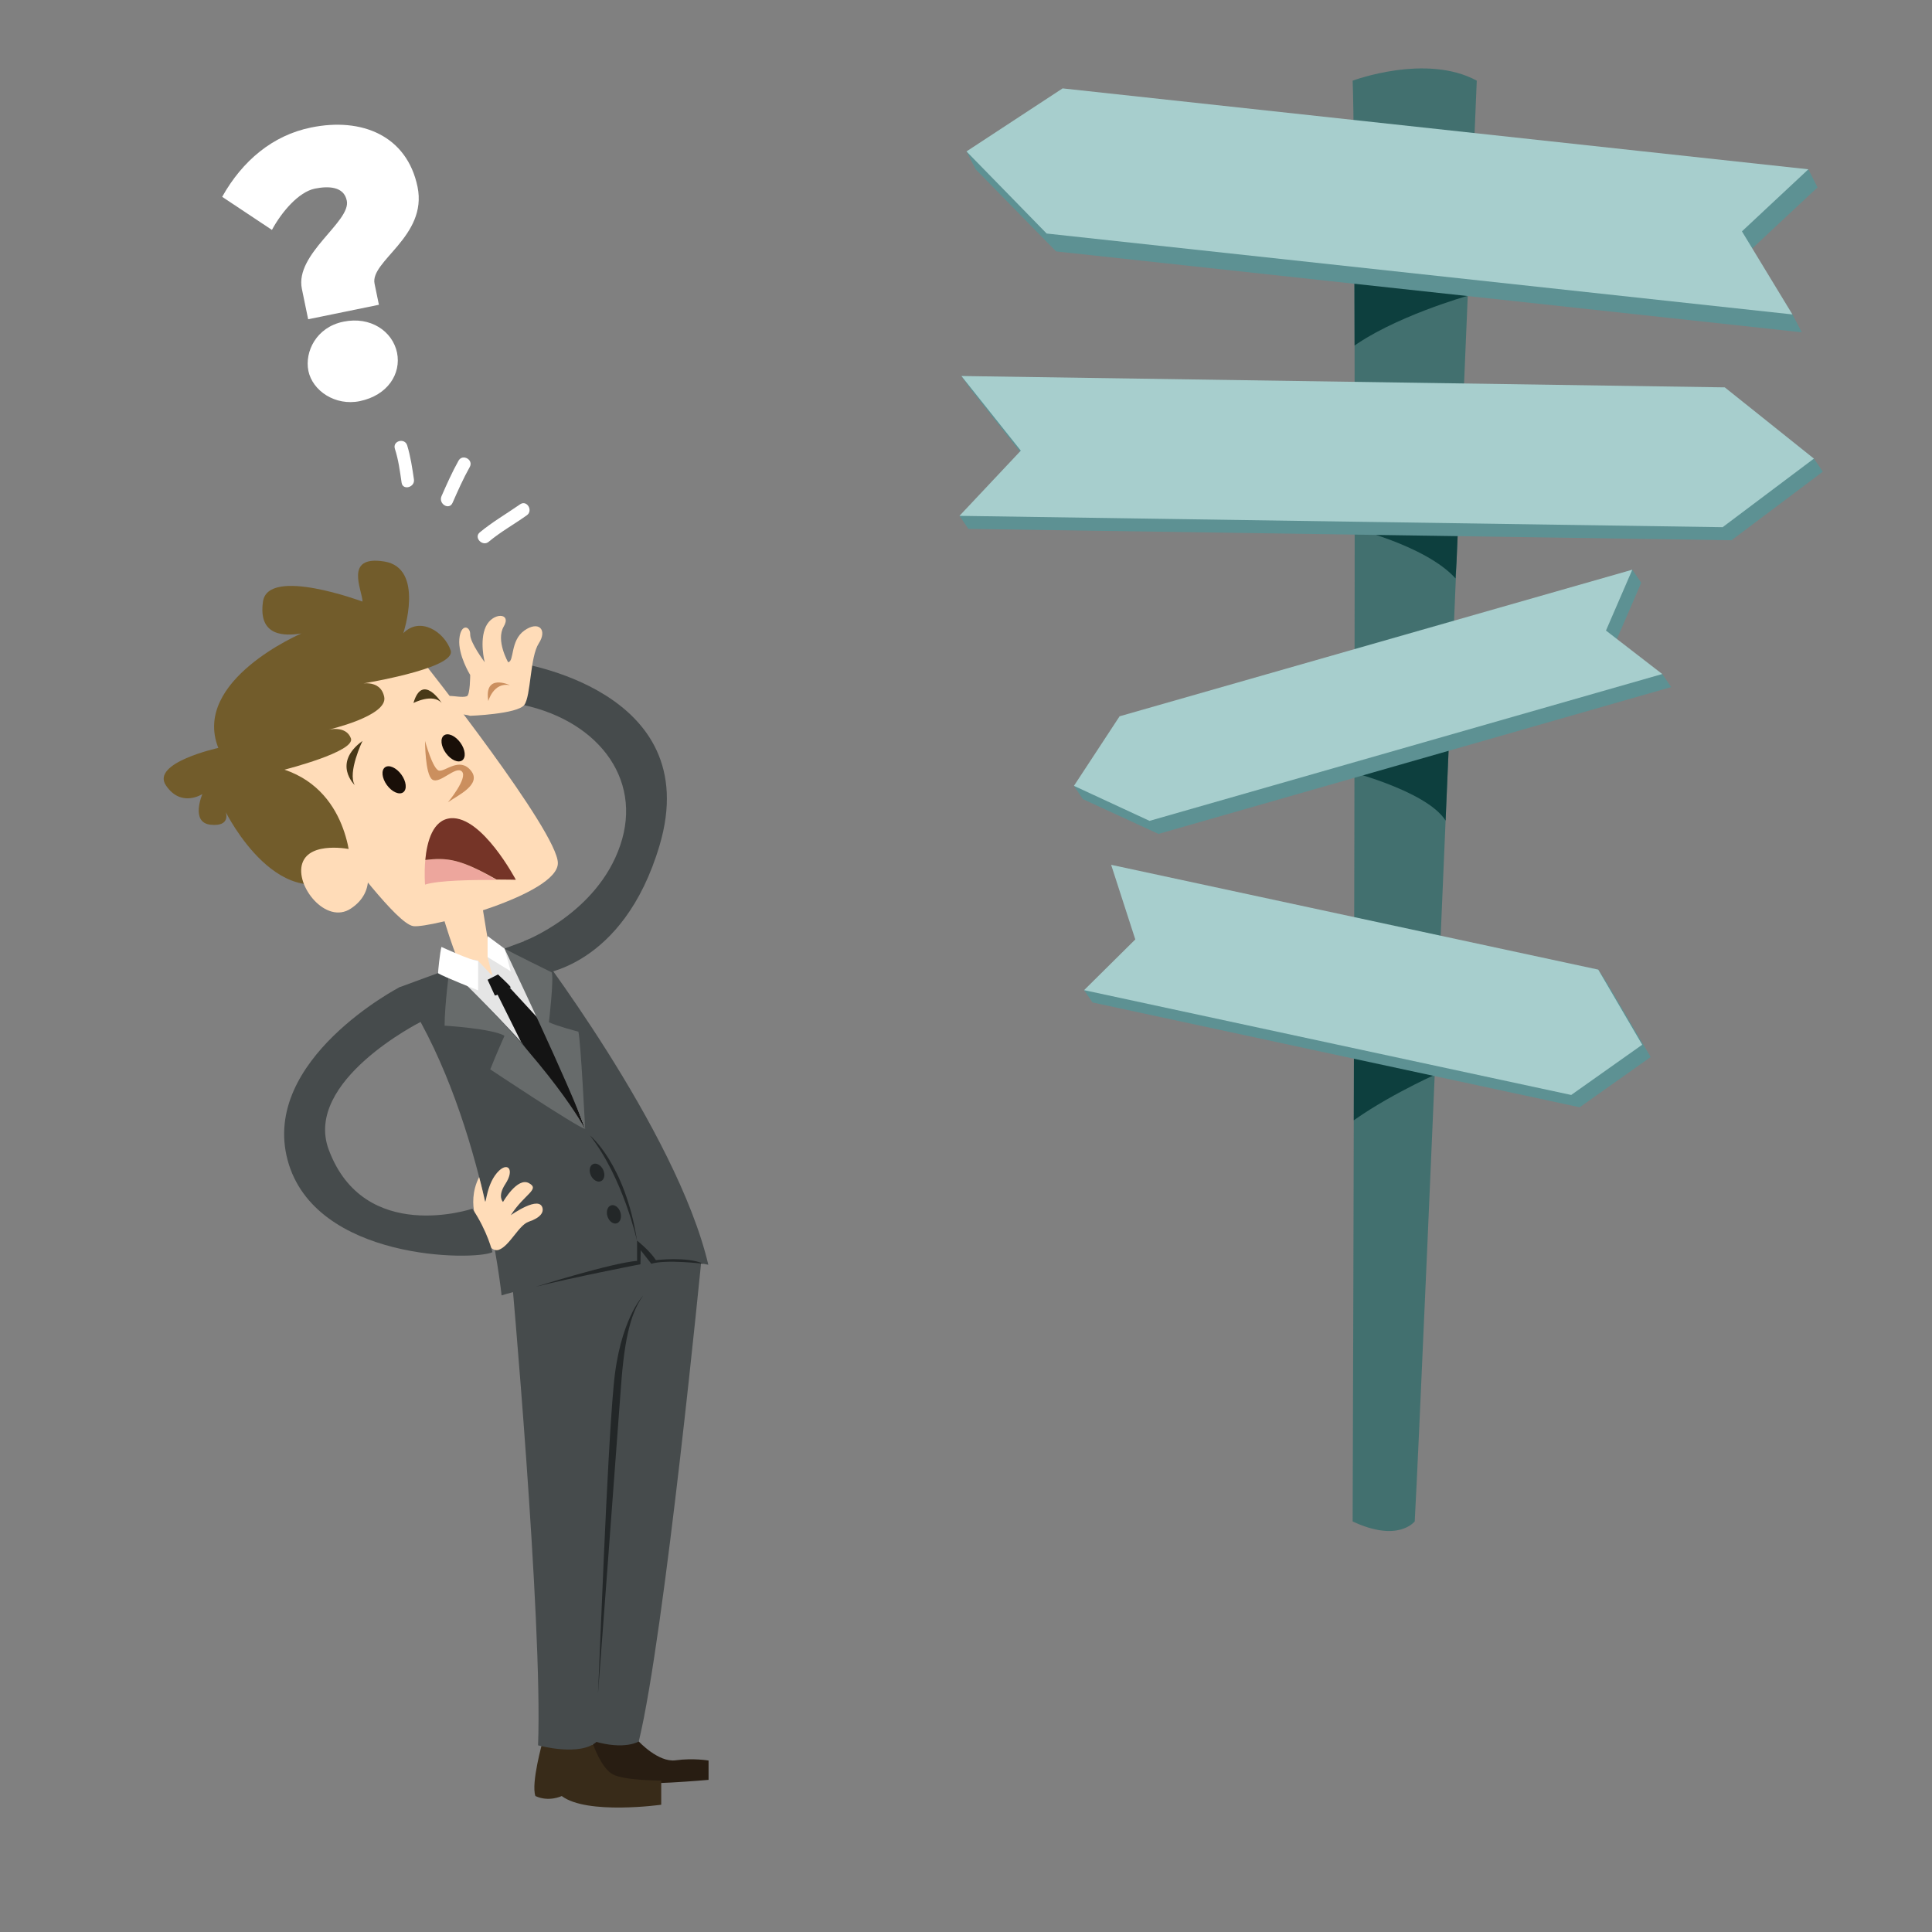 <?xml version="1.0" encoding="utf-8"?>
<!-- Generator: Adobe Illustrator 19.1.0, SVG Export Plug-In . SVG Version: 6.00 Build 0)  -->
<svg version="1.1" xmlns="http://www.w3.org/2000/svg" xmlns:xlink="http://www.w3.org/1999/xlink" x="0px" y="0px"
	 viewBox="0 0 800 800" style="enable-background:new 0 0 800 800;" xml:space="preserve">
<rect x="0" y="0" width="800" height="800" fill="#808080" stroke="none"/>
<style type="text/css">
	.st0{display:none;}
	.st1{display:inline;}
	.st2{clip-path:url(#SVGID_2_);fill:#99D5E2;}
	.st3{clip-path:url(#SVGID_2_);fill:#69ABB2;}
	.st4{clip-path:url(#SVGID_2_);}
	.st5{fill:#99D5E2;}
	.st6{display:none;fill:#36787F;}
	.st7{fill:#464B4C;}
	.st8{fill:#FFDCB8;}
	.st9{fill:#CB8F5E;}
	.st10{fill:#281D12;}
	.st11{fill:#382B19;}
	.st12{fill:#232728;}
	.st13{fill:#E5E5E5;}
	.st14{fill:#141414;}
	.st15{fill:#676B6B;}
	.st16{fill:#FFFFFF;}
	.st17{fill:#725C2B;}
	.st18{fill:#493918;}
	.st19{fill:#190F08;}
	.st20{fill:#EDA69D;}
	.st21{fill:#753427;}
	.st22{clip-path:url(#SVGID_4_);fill:#0D3F3E;}
	.st23{fill:#5D9193;}
	.st24{fill:#A7CECD;}
	.st25{fill:#2C6D70;}
</style>
<g id="Background" class="st0">
	<g class="st1">
		<defs>
			<rect id="SVGID_1_" width="800" height="800"/>
		</defs>
		<clipPath id="SVGID_2_">
			<use xlink:href="#SVGID_1_"  style="overflow:visible;"/>
		</clipPath>
		<rect class="st2" width="800" height="800"/>
		<path class="st3" d="M-22.9,512.8c29.9-22,207.4-39,421.7-39s391.8,16.9,421.7,39l12.4,316.1H-27.4L-22.9,512.8z"/>
		<g class="st4">
			<path class="st5" d="M-63.9,532.8c0,0,320.6-30.9,542.1,11c187,35.4,297,188.7,307.5,371.7H631.2c0,0,10.5-234.6-174-306.8
				c-166-65-544.5-39.9-544.5-39.9L-63.9,532.8z"/>
			<path class="st5" d="M-96.2,703.8c0,0,302.7,12.5,404.8-22.8s120-35.4,223.1-81.8c99.6-44.8,262.5-90.1,388.5-75.4v66
				c0,0-125.7-23.7-354,83.7c-85.8,40.4-136.1,137.2-347.4,147.7c-211.3,10.5-339,21-339,21L-96.2,703.8z"/>
		</g>
	</g>
</g>
<g id="Objects">
	<ellipse class="st6" cx="249.3" cy="738.4" rx="109.3" ry="20.1"/>
	<ellipse class="st6" cx="571.8" cy="630.9" rx="74.5" ry="14.4"/>
	<g>
		<g>
			<path class="st7" d="M217,389.7c0,0,30.2-11.4,39.8-39.6c9.7-28.2-10.2-53-43.2-58.8c0,0,2.9-8.4,0-17c0,0,78.8,10.8,59.5,75.8
				C258,401,223,403.5,223,403.5L217,389.7z"/>
			<g>
				<path class="st8" d="M194.7,296.4c0,0,19.5-0.7,22.4-4.5c2.8-3.8,2.3-19.8,6-25.5c3.7-5.7-0.1-9.5-6-5.3
					c-5.9,4.2-4.1,12.9-6.7,13.1c0,0-5.2-9-1.8-14.8s-4.6-5.9-7.4,0c-2.8,5.9-0.5,14.8-0.5,14.8s-6.1-8.1-6-11.5s-3.9-4.8-4.5,1.9
					s4.5,14.9,4.5,14.9s0,8.3-1.4,8.8c-4,1.3-12-3.3-10.4,5.1C183.5,297.1,188.8,294.7,194.7,296.4z"/>
				<path class="st9" d="M202.2,290.3c0,0,2.1-7.9,8.9-6.6C211.1,283.7,200.3,278.6,202.2,290.3z"/>
			</g>
		</g>
		<g>
			<path class="st10" d="M264.5,721.1c0,0,8.1,8.8,15.3,7.8c7.3-1,13.6,0.1,13.6,0.1v8c0,0-30.1,2.7-34.9,0.8l-4.8-1.9
				c0,0-5.1,2.8-8.4,1.1c-3.3-1.7,1.4-20.1,1.4-20.1S258.6,716.2,264.5,721.1z"/>
			<path class="st11" d="M245.7,722.6c0,0,3.3,9.5,8,12.1c4.8,2.6,20.1,2.6,20.1,2.6v10c0,0-30.7,4.3-41.2-3.6c0,0-5.3,2.6-10.9,0
				c-1.9-5.3,3-22.6,3-22.6S236.6,717.9,245.7,722.6z"/>
			<path class="st7" d="M290.6,520c0,0-15.3,156.7-26.1,201.1c0,0-5.7,3.7-18.6-0.1c0,0-3.3-147.5,0.3-165.5
				C249.8,537.5,274.4,503.6,290.6,520z"/>
			<g>
				<path class="st7" d="M211.5,524.3c0,0,13.3,147,11.3,198.4c0,0,17.7,4.9,24.5-1.7c0,0,4.9-146.5,8.4-162.9
					c3.4-16.4,19.2-31.7,22.1-38.6S222.8,506.9,211.5,524.3z"/>
				<path class="st12" d="M266.3,536.5c0,0-9.8,10-12.2,37.3c-2.8,30.2-5.7,112.3-6.5,127.7c0,0,6.6-87.3,9.4-125.6
					C258.3,557.1,260.5,544.4,266.3,536.5z"/>
			</g>
		</g>
		<g>
			<path class="st7" d="M165.4,408.8c0,0,47.1-17.3,53.9-19.9c0,0,60.8,78.7,74,134.8c0,0-16.6-3.5-21.9-1.9l-6.3-6.2l-0.1,7.8
				c0,0-49.9,10.4-57.3,13C207.7,536.5,199.8,459.3,165.4,408.8z"/>
			<path class="st8" d="M199.3,372.5c0,0,3.7,24.3,5.3,29.1s-3.7,10-9.3,5.3c-5.6-4.8-10.8-24.7-12.4-29
				C181.3,373.6,199.3,372.5,199.3,372.5z"/>
			<g>
				<path class="st13" d="M242.3,467.6c0,0-17.6-52.4-33.4-74.8c0,0-3,1.1-6.9,2.5l-0.1,1l2,7.8l-6-6.3l-1.6-0.5
					c-3.8,1.4-7.6,2.8-10.2,3.8C186.1,401.2,234.9,447.1,242.3,467.6z"/>
			</g>
			<path class="st14" d="M201.9,405.7l4.3-2.2c0,0,4.7,4.3,5.3,5.3c0,0-5.6,3.6-6.6,3.4L201.9,405.7z"/>
			<polygon class="st14" points="215.7,431.3 205.7,411.2 211.1,409 227.3,426.6 242.3,467.6 			"/>
			<path class="st12" d="M244.3,470.2c0,0,14.5,11.6,19.5,43.6C263.7,513.8,258.3,488.2,244.3,470.2z"/>
			<path class="st15" d="M186.1,401.2c0,0-2,15.1-2,23.5c0,0,19.8,1.2,24.8,4.2c0,0-3.5,7.8-5.9,13.9c0,0,35.1,23.4,39.3,24.7
				C242.3,467.6,229.4,442.3,186.1,401.2z"/>
			<path class="st15" d="M208.9,392.8c0,0,27.9,58.4,33.4,74.8c0,0-1.8-36.3-2.8-40.4c0,0-8.5-2.2-12.2-3.9c0,0,2.2-19,1.1-20.7
				C228.4,402.6,212.9,395,208.9,392.8z"/>
			<path class="st16" d="M182.8,392.1c0,0,12.5,5.8,15.2,5.8v12.2c0,0-14.2-5.6-16.6-7.1C181.3,402.9,182.2,394,182.8,392.1z"/>
			<polygon class="st16" points="201.9,396.3 211.5,402.2 208.9,392.8 201.9,387.6 			"/>
			<path class="st12" d="M221.9,532.8c0,0,31.5-9.9,41.9-10.7v-8.4c0,0,5.4,4.3,7.8,8.1c0,0,12.9-1.6,19.7,1.5c0,0-15.4-1.9-21.6,0
				l-4.4-5.6l-0.1,5.8C265.1,523.5,236,529.2,221.9,532.8z"/>
			
				<ellipse transform="matrix(0.902 -0.431 0.431 0.902 -185.28 154.306)" class="st12" cx="247.5" cy="485.5" rx="2.8" ry="3.9"/>
			
				<ellipse transform="matrix(0.953 -0.304 0.304 0.953 -140.698 100.88)" class="st12" cx="254" cy="502.8" rx="2.8" ry="3.9"/>
		</g>
		<g>
			<path class="st8" d="M196.5,502.6c-0.8-3.7-1.1-9.3,1.9-15.2c0,0,1.1,4,2.4,9.9c0.5,2,0.5-7.5,5.9-12.6c3.8-3.5,6.3-0.2,2.6,5.5
				c-3.5,5.3-1,7.5-1,7.5s5.9-10.4,10.7-7.8c4.8,2.6-1.8,4.4-7.5,13.3c0,0,12.2-8.7,13.2-2.7c0.2,1.4-0.5,3.6-5.8,5.4
				c-4.1,1.4-7.8,9.9-12.3,11.6C202,519.2,197.5,507.8,196.5,502.6z"/>
			<path class="st7" d="M165.4,408.8c0,0-57.5,29.9-46.3,71.6s77.4,41.7,84.8,38.1c0,0-2-8.7-8.3-18c0,0-44.8,15.1-59.5-24.5
				c-10.5-28.4,38-52.8,38-52.8S179.2,406.4,165.4,408.8z"/>
		</g>
		<g>
			<path class="st8" d="M175.5,274.4c0,0,55.5,70,55.5,83s-52.9,27-59.8,26.1c-6.9-0.9-27.5-29.6-34.4-36.9
				c-6.9-7.4-23.3-23-25.4-32.4S145.9,252.9,175.5,274.4z"/>
			<path class="st17" d="M145.3,360.3c0,0,0.5-32.1-27.5-41.6c0,0,29.6-7.5,27.5-13c-2.1-5.5-9.5-3.5-9.5-3.5s24.9-5.7,23.3-13.6
				c-1.6-8-11.1-5.2-11.1-5.2s41.2-6.4,38.6-14.1s-12.7-14.2-19.6-7.1c0,0,9-27-7.9-29.7s-9,12-9,16.6c0,0-39.1-14.6-41.2,0
				s9.1,14.3,15.9,13.2c0,0-45.5,19.4-34.4,47.4c0,0-28,6.1-21.7,15.5c6.3,9.4,15.1,3.6,15.1,3.6s-5.1,11.8,3.4,12.7
				s6.3-5.2,6.3-5.2S116.3,382.3,145.3,360.3z"/>
			<path class="st9" d="M176,306.8c0,0,3.2,11.8,5.8,12.3c2.6,0.5,8.5-5.8,13.2,0s-5.8,10.4-9.5,13.1c0,0,8.3-10,5.8-12.7
				c-2.5-2.7-9.2,5.4-12.3,3.3C176,320.7,176,306.8,176,306.8z"/>
			<path class="st18" d="M150.1,306.8c0,0-6.3,13.1-3.2,18.3C146.9,325.1,137.4,316.1,150.1,306.8z"/>
			<path class="st18" d="M171.2,291.1c0,0,8-4.2,11.7,0C182.9,291.1,174.9,278.4,171.2,291.1z"/>
			
				<ellipse transform="matrix(0.808 -0.589 0.589 0.808 -158.88 158.261)" class="st19" cx="163.3" cy="322.8" rx="3.7" ry="6.4"/>
			
				<ellipse transform="matrix(0.808 -0.589 0.589 0.808 -146.392 170.072)" class="st19" cx="187.7" cy="309.6" rx="3.7" ry="6.4"/>
			<path class="st8" d="M145.3,351.7c0,0-16.9-3.6-20.1,5.7s9.8,25.7,20.1,18.8C155.7,369.4,153.8,356.8,145.3,351.7z"/>
			<g>
				<path class="st20" d="M176.1,356.2c-0.5,5.4-0.1,10.1-0.1,10.1c5.4-1.8,20.3-2,29.6-1.9C190.7,355.6,185.2,355,176.1,356.2z"/>
				<path class="st21" d="M186.7,338.8c-7.5,0.6-9.9,9.7-10.6,17.3c9.1-1.1,14.6-0.4,29.5,8.1c4.7,0,8,0.1,8,0.1
					S199.7,337.9,186.7,338.8z"/>
			</g>
		</g>
	</g>
	<g>
		<defs>
			<path id="SVGID_3_" d="M560.1,630c0,0,1.9-556.6,0-596.6c0,0,30.4-11.4,51.4,0c0,0-22.8,546.4-25.7,596.6
				C585.7,630,579.1,638.9,560.1,630z"/>
		</defs>
		<use xlink:href="#SVGID_3_"  style="overflow:visible;fill:#42706F;"/>
		<clipPath id="SVGID_4_">
			<use xlink:href="#SVGID_3_"  style="overflow:visible;"/>
		</clipPath>
		<path class="st22" d="M607.7,122.5c0,0-31.5,8.9-48.9,22.1l1.7-57.3C560.6,87.3,599.6,89.8,607.7,122.5z"/>
		<path class="st22" d="M558.8,218.3c0,0,31.5,7.4,43.9,21.2l1.7-27.6C604.4,211.9,574.8,205.6,558.8,218.3z"/>
		<path class="st22" d="M555.7,318.6c0,0,34.8,8.4,42.9,21.2l5.9-42.6C604.4,297.2,567,308.7,555.7,318.6z"/>
		<path class="st22" d="M594,445.1c0,0-24.2,10.9-38.4,22.6l-4.3-38.2L594,445.1z"/>
	</g>
	<polygon class="st23" points="746.1,137.6 437.3,104.1 404,70.1 400.2,62.7 443.8,44.1 748.8,70.1 752.6,77.6 725.1,103.3 
		742.2,130.2 	"/>
	<polygon class="st24" points="742.2,130.2 433.4,96.7 400.2,62.7 440,36.6 748.8,70.1 721.3,95.8 	"/>
	<polygon class="st23" points="401.9,161.1 398.1,155.7 717.9,165.8 751.1,189.9 754.8,195.3 717,223.7 401,219 397.3,213.6 
		426.4,192.1 	"/>
	<polygon class="st24" points="398.1,155.7 714.2,160.4 751.1,189.9 713.3,218.3 397.3,213.6 422.7,186.6 	"/>
	<polygon class="st23" points="692,284.5 479.7,345.3 448.4,330.9 444.7,325.4 467.3,302.1 675.9,235.9 679.6,241.3 668.7,266.5 
		688.3,279.1 	"/>
	<polygon class="st24" points="688.3,279.1 476,339.9 444.7,325.4 463.6,296.6 675.9,235.9 665,261.1 	"/>
	<polygon class="st23" points="463.5,363.2 661.8,401.5 665.2,406.6 683.5,437.7 654.1,458.5 452.4,415.1 448.9,410 473.6,394.1 	
		"/>
	<polygon class="st24" points="460.1,358.1 661.8,401.5 680,432.6 650.6,453.4 448.9,410 470.1,389 	"/>
	<g>
		<path class="st16" d="M92,81.5c8.4-15,21-25.5,36.8-28.7c20.9-4.3,39.7,3.3,44.1,24.6c4.2,20.5-19.8,30.7-17.8,40.1l1.8,8.7
			l-29.3,6l-2.6-12.6c-3-14.5,20.4-27.8,18.6-36.5c-1.2-6-7.7-6.1-13.2-5c-6.8,1.4-13.8,9.7-17.8,17.1L92,81.5z M142.2,133.2
			c11.2-2.3,20.3,3.9,22.2,12.8c1.8,8.8-3.9,17.7-15.4,20.1c-10.2,2.1-19.6-4.3-21.3-12.5C126.1,145.7,130.9,135.5,142.2,133.2z"/>
	</g>
	<g>
		<g>
			<path class="st16" d="M202.4,224.3c4.9-4.1,10.5-7.2,15.7-10.9c2.8-1.9,0.1-6.5-2.7-4.6c-5.6,3.9-11.5,7.3-16.8,11.7
				C196.1,222.7,199.9,226.5,202.4,224.3L202.4,224.3z"/>
		</g>
		<g>
			<path class="st16" d="M187.4,208.2c2.2-5,4.4-10,7.1-14.8c1.7-3-2.9-5.6-4.6-2.7c-2.7,4.8-4.9,9.8-7.1,14.8
				C181.5,208.7,186,211.4,187.4,208.2L187.4,208.2z"/>
		</g>
		<g>
			<path class="st16" d="M171.4,198.5c-0.7-4.8-1.4-9.5-2.8-14.1c-1-3.2-6.1-1.9-5.1,1.4c1.5,4.6,2.1,9.3,2.8,14.1
				C166.8,203.2,171.9,201.8,171.4,198.5L171.4,198.5z"/>
		</g>
	</g>
	<g class="st0">
		<g class="st1">
			<path class="st25" d="M286,779.2v-0.3c-0.3,0.4-0.7,0.7-1,1c-0.3,0.3-0.7,0.4-1.1,0.6c-0.4,0.1-0.8,0.2-1.3,0.2
				c-0.6,0-1.2-0.1-1.7-0.4c-0.5-0.3-1-0.6-1.4-1.1c-0.4-0.5-0.7-1.1-0.9-1.7c-0.2-0.7-0.3-1.4-0.3-2.1c0-1.6,0.4-2.9,1.2-3.8
				c0.8-0.9,1.8-1.4,3.1-1.4c0.7,0,1.4,0.1,1.9,0.4c0.5,0.3,1,0.7,1.5,1.2v-3.8c0-0.5,0.1-0.9,0.3-1.2c0.2-0.3,0.5-0.4,0.9-0.4
				c0.4,0,0.7,0.1,0.9,0.4c0.2,0.3,0.3,0.6,0.3,1.1v11.4c0,0.5-0.1,0.9-0.3,1.1c-0.2,0.2-0.5,0.4-0.9,0.4c-0.4,0-0.6-0.1-0.9-0.4
				C286.1,780,286,779.6,286,779.2z M280.9,775.3c0,0.7,0.1,1.3,0.3,1.8c0.2,0.5,0.5,0.9,0.9,1.1c0.4,0.3,0.8,0.4,1.2,0.4
				c0.5,0,0.9-0.1,1.2-0.4c0.4-0.2,0.7-0.6,0.9-1.1c0.2-0.5,0.3-1.1,0.3-1.8c0-0.7-0.1-1.3-0.3-1.8c-0.2-0.5-0.5-0.9-0.9-1.1
				c-0.4-0.3-0.8-0.4-1.3-0.4c-0.5,0-0.9,0.1-1.3,0.4c-0.4,0.3-0.7,0.7-0.9,1.2C281,774.1,280.9,774.7,280.9,775.3z"/>
			<path class="st25" d="M297.5,776h-5.1c0,0.6,0.1,1.1,0.4,1.6c0.2,0.5,0.5,0.8,0.9,1c0.4,0.2,0.8,0.3,1.3,0.3c0.3,0,0.6,0,0.9-0.1
				c0.3-0.1,0.5-0.2,0.7-0.3c0.2-0.2,0.5-0.3,0.7-0.5c0.2-0.2,0.5-0.4,0.8-0.7c0.1-0.1,0.3-0.2,0.6-0.2c0.3,0,0.5,0.1,0.6,0.2
				c0.2,0.1,0.2,0.4,0.2,0.6c0,0.2-0.1,0.5-0.3,0.8c-0.2,0.3-0.5,0.6-0.8,0.9c-0.4,0.3-0.8,0.5-1.4,0.7c-0.6,0.2-1.2,0.3-1.9,0.3
				c-1.7,0-3-0.5-3.9-1.4s-1.4-2.2-1.4-3.9c0-0.8,0.1-1.5,0.3-2.1c0.2-0.7,0.6-1.2,1-1.7c0.4-0.5,1-0.8,1.6-1.1
				c0.6-0.3,1.3-0.4,2.1-0.4c1,0,1.9,0.2,2.6,0.6c0.7,0.4,1.3,1,1.6,1.7c0.4,0.7,0.5,1.4,0.5,2.1c0,0.7-0.2,1.1-0.6,1.3
				C298.7,775.9,298.1,776,297.5,776z M292.4,774.5h4.7c-0.1-0.9-0.3-1.6-0.7-2c-0.4-0.4-1-0.7-1.6-0.7c-0.6,0-1.2,0.2-1.6,0.7
				C292.7,773,292.5,773.7,292.4,774.5z"/>
			<path class="st25" d="M309.3,777.2c0,0.7-0.2,1.3-0.5,1.8c-0.3,0.5-0.9,0.9-1.5,1.2c-0.7,0.3-1.5,0.4-2.5,0.4
				c-0.9,0-1.7-0.1-2.4-0.4c-0.7-0.3-1.2-0.6-1.5-1.1c-0.3-0.4-0.5-0.9-0.5-1.3c0-0.3,0.1-0.5,0.3-0.7c0.2-0.2,0.5-0.3,0.8-0.3
				c0.3,0,0.5,0.1,0.6,0.2c0.1,0.1,0.3,0.3,0.4,0.6c0.3,0.5,0.6,0.8,1,1c0.4,0.2,0.9,0.3,1.5,0.3c0.5,0,0.9-0.1,1.3-0.3
				c0.3-0.2,0.5-0.5,0.5-0.8c0-0.5-0.2-0.8-0.5-1c-0.3-0.2-0.9-0.4-1.7-0.6c-0.9-0.2-1.6-0.5-2.2-0.7c-0.6-0.2-1-0.6-1.3-1
				c-0.3-0.4-0.5-0.9-0.5-1.5c0-0.5,0.2-1,0.5-1.5c0.3-0.5,0.8-0.8,1.4-1.1c0.6-0.3,1.3-0.4,2.2-0.4c0.7,0,1.3,0.1,1.8,0.2
				c0.5,0.1,1,0.3,1.3,0.6c0.4,0.2,0.6,0.5,0.8,0.8c0.2,0.3,0.3,0.6,0.3,0.8c0,0.3-0.1,0.5-0.3,0.7c-0.2,0.2-0.5,0.3-0.9,0.3
				c-0.3,0-0.5-0.1-0.7-0.2c-0.2-0.2-0.4-0.4-0.6-0.7c-0.2-0.3-0.4-0.5-0.7-0.6c-0.3-0.2-0.6-0.2-1.1-0.2c-0.5,0-0.9,0.1-1.2,0.3
				c-0.3,0.2-0.5,0.4-0.5,0.7c0,0.3,0.1,0.5,0.3,0.7c0.2,0.2,0.5,0.3,0.9,0.4c0.4,0.1,0.9,0.3,1.6,0.4c0.8,0.2,1.5,0.4,2,0.7
				c0.5,0.3,0.9,0.6,1.2,1C309.1,776.3,309.3,776.8,309.3,777.2z"/>
			<path class="st25" d="M311.9,768.9c-0.4,0-0.7-0.1-0.9-0.3c-0.3-0.2-0.4-0.5-0.4-0.9c0-0.4,0.1-0.7,0.4-0.9s0.6-0.4,0.9-0.4
				c0.3,0,0.6,0.1,0.9,0.3c0.3,0.2,0.4,0.5,0.4,0.9c0,0.4-0.1,0.7-0.4,0.9C312.6,768.8,312.3,768.9,311.9,768.9z M313.2,771.6v7.5
				c0,0.5-0.1,0.9-0.4,1.2c-0.2,0.3-0.6,0.4-0.9,0.4s-0.7-0.1-0.9-0.4c-0.2-0.3-0.4-0.7-0.4-1.2v-7.4c0-0.5,0.1-0.9,0.4-1.2
				c0.2-0.3,0.5-0.4,0.9-0.4s0.7,0.1,0.9,0.4C313.1,770.7,313.2,771.1,313.2,771.6z"/>
			<path class="st25" d="M324.6,772v7.5c0,0.9-0.1,1.6-0.3,2.2c-0.2,0.6-0.5,1.1-0.9,1.5c-0.4,0.4-0.9,0.7-1.6,0.9
				c-0.7,0.2-1.5,0.3-2.4,0.3c-0.9,0-1.7-0.1-2.4-0.4c-0.7-0.3-1.2-0.6-1.6-1c-0.4-0.4-0.6-0.8-0.6-1.2c0-0.3,0.1-0.6,0.3-0.8
				c0.2-0.2,0.5-0.3,0.8-0.3c0.4,0,0.7,0.2,1,0.5c0.1,0.2,0.3,0.3,0.4,0.5c0.1,0.2,0.3,0.3,0.5,0.4c0.2,0.1,0.4,0.2,0.7,0.3
				c0.3,0.1,0.5,0.1,0.9,0.1c0.7,0,1.2-0.1,1.6-0.3c0.4-0.2,0.6-0.4,0.8-0.8c0.1-0.3,0.2-0.7,0.3-1.1c0-0.4,0-1,0.1-1.8
				c-0.4,0.6-0.9,1-1.4,1.3c-0.5,0.3-1.1,0.4-1.9,0.4c-0.9,0-1.6-0.2-2.3-0.7c-0.6-0.4-1.1-1.1-1.5-1.9c-0.3-0.8-0.5-1.7-0.5-2.8
				c0-0.8,0.1-1.5,0.3-2.1c0.2-0.6,0.5-1.2,0.9-1.6c0.4-0.4,0.8-0.8,1.4-1c0.5-0.2,1.1-0.3,1.7-0.3c0.7,0,1.4,0.1,1.9,0.4
				c0.5,0.3,1,0.7,1.5,1.3v-0.4c0-0.4,0.1-0.8,0.3-1c0.2-0.2,0.5-0.4,0.9-0.4c0.5,0,0.8,0.2,1,0.5
				C324.5,770.9,324.6,771.4,324.6,772z M317,775.3c0,1.1,0.2,1.8,0.7,2.4c0.5,0.5,1.1,0.8,1.8,0.8c0.4,0,0.8-0.1,1.2-0.3
				c0.4-0.2,0.7-0.6,0.9-1c0.2-0.5,0.4-1,0.4-1.7c0-1.1-0.2-1.9-0.7-2.5c-0.5-0.6-1.1-0.9-1.8-0.9c-0.7,0-1.3,0.3-1.8,0.8
				C317.3,773.4,317,774.2,317,775.3z"/>
			<path class="st25" d="M328.7,771.5v0.3c0.5-0.6,1-1,1.5-1.3c0.5-0.3,1.2-0.4,1.9-0.4c0.7,0,1.3,0.1,1.8,0.4
				c0.5,0.3,0.9,0.7,1.2,1.3c0.2,0.3,0.3,0.7,0.3,1c0.1,0.4,0.1,0.8,0.1,1.4v4.8c0,0.5-0.1,0.9-0.4,1.2c-0.2,0.3-0.5,0.4-0.9,0.4
				c-0.4,0-0.7-0.1-0.9-0.4c-0.2-0.3-0.4-0.7-0.4-1.2v-4.3c0-0.9-0.1-1.5-0.4-2c-0.2-0.5-0.7-0.7-1.4-0.7c-0.5,0-0.9,0.1-1.3,0.4
				c-0.4,0.3-0.7,0.7-0.8,1.1c-0.1,0.4-0.2,1.1-0.2,2.2v3.2c0,0.5-0.1,0.9-0.4,1.2c-0.2,0.3-0.6,0.4-0.9,0.4c-0.4,0-0.7-0.1-0.9-0.4
				c-0.2-0.3-0.4-0.7-0.4-1.2v-7.5c0-0.5,0.1-0.9,0.3-1.1c0.2-0.2,0.5-0.4,0.9-0.4c0.2,0,0.4,0.1,0.6,0.2c0.2,0.1,0.3,0.3,0.4,0.5
				C328.6,771,328.7,771.2,328.7,771.5z"/>
			<path class="st25" d="M344.5,776h-5.1c0,0.6,0.1,1.1,0.4,1.6c0.2,0.5,0.5,0.8,0.9,1c0.4,0.2,0.8,0.3,1.3,0.3c0.3,0,0.6,0,0.9-0.1
				c0.3-0.1,0.5-0.2,0.7-0.3c0.2-0.2,0.5-0.3,0.7-0.5c0.2-0.2,0.5-0.4,0.8-0.7c0.1-0.1,0.3-0.2,0.6-0.2c0.3,0,0.5,0.1,0.6,0.2
				c0.2,0.1,0.2,0.4,0.2,0.6c0,0.2-0.1,0.5-0.3,0.8c-0.2,0.3-0.5,0.6-0.8,0.9c-0.4,0.3-0.8,0.5-1.4,0.7c-0.6,0.2-1.2,0.3-1.9,0.3
				c-1.7,0-3-0.5-3.9-1.4c-0.9-0.9-1.4-2.2-1.4-3.9c0-0.8,0.1-1.5,0.3-2.1c0.2-0.7,0.6-1.2,1-1.7c0.4-0.5,1-0.8,1.6-1.1
				c0.6-0.3,1.3-0.4,2.1-0.4c1,0,1.9,0.2,2.6,0.6c0.7,0.4,1.3,1,1.6,1.7c0.4,0.7,0.5,1.4,0.5,2.1c0,0.7-0.2,1.1-0.6,1.3
				C345.7,775.9,345.1,776,344.5,776z M339.4,774.5h4.7c-0.1-0.9-0.3-1.6-0.7-2c-0.4-0.4-1-0.7-1.6-0.7c-0.6,0-1.2,0.2-1.6,0.7
				C339.7,773,339.5,773.7,339.4,774.5z"/>
			<path class="st25" d="M355,779.2v-0.3c-0.3,0.4-0.7,0.7-1,1c-0.3,0.3-0.7,0.4-1.1,0.6c-0.4,0.1-0.8,0.2-1.3,0.2
				c-0.6,0-1.2-0.1-1.7-0.4c-0.5-0.3-1-0.6-1.4-1.1c-0.4-0.5-0.7-1.1-0.9-1.7c-0.2-0.7-0.3-1.4-0.3-2.1c0-1.6,0.4-2.9,1.2-3.8
				c0.8-0.9,1.8-1.4,3.1-1.4c0.7,0,1.4,0.1,1.9,0.4c0.5,0.3,1,0.7,1.5,1.2v-3.8c0-0.5,0.1-0.9,0.3-1.2c0.2-0.3,0.5-0.4,0.9-0.4
				c0.4,0,0.7,0.1,0.9,0.4c0.2,0.3,0.3,0.6,0.3,1.1v11.4c0,0.5-0.1,0.9-0.3,1.1c-0.2,0.2-0.5,0.4-0.9,0.4c-0.4,0-0.6-0.1-0.9-0.4
				C355.1,780,355,779.6,355,779.2z M349.9,775.3c0,0.7,0.1,1.3,0.3,1.8c0.2,0.5,0.5,0.9,0.9,1.1c0.4,0.3,0.8,0.4,1.2,0.4
				c0.5,0,0.9-0.1,1.2-0.4c0.4-0.2,0.7-0.6,0.9-1.1c0.2-0.5,0.3-1.1,0.3-1.8c0-0.7-0.1-1.3-0.3-1.8c-0.2-0.5-0.5-0.9-0.9-1.1
				c-0.4-0.3-0.8-0.4-1.3-0.4c-0.5,0-0.9,0.1-1.3,0.4c-0.4,0.3-0.7,0.7-0.9,1.2C350,774.1,349.9,774.7,349.9,775.3z"/>
			<path class="st25" d="M365.6,767.7v4c0.5-0.5,1-0.9,1.5-1.2c0.5-0.3,1.1-0.4,1.9-0.4c0.9,0,1.6,0.2,2.3,0.6
				c0.6,0.4,1.2,1,1.5,1.8c0.4,0.8,0.5,1.7,0.5,2.8c0,0.8-0.1,1.5-0.3,2.2c-0.2,0.7-0.5,1.2-0.9,1.7c-0.4,0.5-0.8,0.9-1.4,1.1
				c-0.5,0.3-1.1,0.4-1.8,0.4c-0.4,0-0.8,0-1.1-0.1c-0.4-0.1-0.7-0.2-0.9-0.4c-0.2-0.2-0.5-0.3-0.6-0.5c-0.2-0.2-0.4-0.4-0.7-0.7
				v0.3c0,0.5-0.1,0.9-0.4,1.1c-0.2,0.3-0.5,0.4-0.9,0.4c-0.4,0-0.7-0.1-0.9-0.4c-0.2-0.3-0.3-0.6-0.3-1.1v-11.3
				c0-0.5,0.1-0.9,0.3-1.2c0.2-0.3,0.5-0.4,0.9-0.4c0.4,0,0.7,0.1,0.9,0.4C365.5,766.9,365.6,767.2,365.6,767.7z M365.7,775.4
				c0,1,0.2,1.8,0.7,2.4c0.5,0.6,1.1,0.8,1.9,0.8c0.7,0,1.2-0.3,1.7-0.9c0.5-0.6,0.7-1.4,0.7-2.4c0-0.7-0.1-1.3-0.3-1.8
				c-0.2-0.5-0.5-0.9-0.8-1.1c-0.4-0.3-0.8-0.4-1.3-0.4c-0.5,0-0.9,0.1-1.3,0.4c-0.4,0.3-0.7,0.7-0.9,1.2
				C365.9,774.1,365.7,774.7,365.7,775.4z"/>
			<path class="st25" d="M376.7,781l0.2-0.6l-3.2-8c-0.2-0.5-0.3-0.8-0.3-1c0-0.2,0.1-0.4,0.2-0.6c0.1-0.2,0.3-0.3,0.5-0.5
				c0.2-0.1,0.4-0.2,0.6-0.2c0.4,0,0.7,0.1,0.8,0.4c0.2,0.2,0.4,0.6,0.5,1l2.2,6.4l2.1-5.9c0.2-0.5,0.3-0.9,0.4-1.1
				c0.1-0.3,0.3-0.5,0.4-0.5c0.1-0.1,0.4-0.1,0.6-0.1c0.2,0,0.4,0.1,0.6,0.2c0.2,0.1,0.3,0.2,0.4,0.4c0.1,0.2,0.1,0.4,0.1,0.6
				c0,0.1-0.1,0.3-0.1,0.5c-0.1,0.2-0.1,0.4-0.2,0.7l-3.4,8.9c-0.3,0.8-0.6,1.4-0.9,1.8c-0.3,0.4-0.6,0.8-1.1,1
				c-0.5,0.2-1.1,0.4-1.9,0.4c-0.8,0-1.3-0.1-1.7-0.2c-0.4-0.2-0.6-0.5-0.6-0.9c0-0.3,0.1-0.5,0.3-0.7c0.2-0.2,0.4-0.2,0.8-0.2
				c0.1,0,0.3,0,0.4,0.1c0.2,0,0.3,0.1,0.4,0.1c0.3,0,0.5,0,0.7-0.1c0.2-0.1,0.3-0.2,0.5-0.5C376.3,781.7,376.5,781.4,376.7,781z"/>
		</g>
		<g class="st1">
			<path class="st25" d="M414.2,770.3h0.6v-0.8c0-0.8,0.1-1.5,0.3-1.9c0.2-0.5,0.6-0.8,1-1c0.5-0.2,1.2-0.3,2-0.3
				c1.5,0,2.3,0.4,2.3,1.1c0,0.2-0.1,0.4-0.2,0.6c-0.2,0.2-0.3,0.3-0.6,0.3c-0.1,0-0.3,0-0.5-0.1c-0.2,0-0.5-0.1-0.6-0.1
				c-0.5,0-0.8,0.1-0.9,0.4c-0.1,0.3-0.2,0.7-0.2,1.2v0.6h0.6c1,0,1.5,0.3,1.5,0.9c0,0.4-0.1,0.7-0.4,0.8c-0.3,0.1-0.6,0.2-1.1,0.2
				h-0.6v6.9c0,0.5-0.1,0.9-0.4,1.2c-0.2,0.3-0.6,0.4-0.9,0.4c-0.4,0-0.7-0.1-0.9-0.4c-0.2-0.3-0.4-0.7-0.4-1.2v-6.9h-0.7
				c-0.4,0-0.7-0.1-0.9-0.3c-0.2-0.2-0.3-0.4-0.3-0.7C412.9,770.6,413.4,770.3,414.2,770.3"/>
			<path class="st25" d="M422.7,776.9v2.2c0,0.5-0.1,0.9-0.4,1.2c-0.2,0.3-0.6,0.4-0.9,0.4c-0.4,0-0.7-0.1-0.9-0.4
				c-0.2-0.3-0.4-0.7-0.4-1.2v-7.2c0-1.2,0.4-1.7,1.3-1.7c0.4,0,0.7,0.1,0.9,0.4c0.2,0.3,0.3,0.7,0.3,1.2c0.3-0.5,0.6-0.9,0.9-1.2
				c0.3-0.3,0.8-0.4,1.3-0.4c0.5,0,1.1,0.1,1.6,0.4c0.5,0.3,0.8,0.6,0.8,1.1c0,0.3-0.1,0.6-0.3,0.8c-0.2,0.2-0.5,0.3-0.7,0.3
				c-0.1,0-0.3-0.1-0.7-0.2c-0.4-0.1-0.7-0.2-1-0.2c-0.4,0-0.7,0.1-0.9,0.3c-0.2,0.2-0.4,0.5-0.6,0.9c-0.1,0.4-0.2,0.9-0.3,1.4
				C422.7,775.5,422.7,776.1,422.7,776.9"/>
			<path class="st25" d="M434.6,776h-5.1c0,0.6,0.1,1.1,0.4,1.6c0.2,0.4,0.5,0.8,0.9,1c0.4,0.2,0.8,0.3,1.3,0.3c0.3,0,0.6,0,0.8-0.1
				c0.3-0.1,0.5-0.2,0.7-0.3c0.2-0.2,0.5-0.3,0.7-0.5c0.2-0.2,0.5-0.4,0.8-0.7c0.1-0.1,0.3-0.2,0.6-0.2c0.3,0,0.5,0.1,0.6,0.2
				c0.2,0.1,0.2,0.4,0.2,0.6c0,0.2-0.1,0.5-0.3,0.8c-0.2,0.3-0.5,0.6-0.8,0.9c-0.4,0.3-0.8,0.5-1.4,0.7c-0.6,0.2-1.2,0.3-1.9,0.3
				c-1.7,0-3-0.5-3.9-1.4c-0.9-1-1.4-2.2-1.4-3.9c0-0.8,0.1-1.5,0.3-2.1c0.2-0.7,0.6-1.2,1-1.7c0.4-0.5,1-0.8,1.6-1.1
				c0.6-0.2,1.3-0.4,2.1-0.4c1,0,1.9,0.2,2.6,0.6c0.7,0.4,1.3,1,1.6,1.7c0.4,0.7,0.5,1.4,0.5,2.1c0,0.6-0.2,1.1-0.6,1.3
				C435.8,775.9,435.3,776,434.6,776 M429.6,774.5h4.7c-0.1-0.9-0.3-1.5-0.7-2c-0.4-0.4-1-0.7-1.6-0.7c-0.6,0-1.2,0.2-1.6,0.7
				C429.9,773,429.7,773.7,429.6,774.5"/>
			<path class="st25" d="M445.4,776h-5.1c0,0.6,0.1,1.1,0.4,1.6c0.2,0.4,0.5,0.8,0.9,1c0.4,0.2,0.8,0.3,1.3,0.3c0.3,0,0.6,0,0.8-0.1
				c0.3-0.1,0.5-0.2,0.8-0.3c0.2-0.2,0.5-0.3,0.7-0.5c0.2-0.2,0.5-0.4,0.8-0.7c0.1-0.1,0.3-0.2,0.6-0.2c0.3,0,0.5,0.1,0.7,0.2
				c0.2,0.1,0.2,0.4,0.2,0.6c0,0.2-0.1,0.5-0.3,0.8c-0.2,0.3-0.5,0.6-0.8,0.9c-0.4,0.3-0.8,0.5-1.4,0.7c-0.6,0.2-1.2,0.3-1.9,0.3
				c-1.7,0-3-0.5-3.9-1.4c-0.9-1-1.4-2.2-1.4-3.9c0-0.8,0.1-1.5,0.3-2.1c0.2-0.7,0.6-1.2,1-1.7c0.4-0.5,1-0.8,1.6-1.1
				c0.6-0.2,1.4-0.4,2.1-0.4c1,0,1.9,0.2,2.6,0.6c0.7,0.4,1.3,1,1.6,1.7c0.4,0.7,0.5,1.4,0.5,2.1c0,0.6-0.2,1.1-0.6,1.3
				C446.6,775.9,446.1,776,445.4,776 M440.4,774.5h4.7c-0.1-0.9-0.3-1.5-0.7-2c-0.4-0.4-1-0.7-1.6-0.7c-0.6,0-1.2,0.2-1.6,0.7
				C440.7,773,440.4,773.7,440.4,774.5"/>
			<path class="st25" d="M451.1,771.5v0.3c0.5-0.6,1-1,1.5-1.3c0.5-0.3,1.1-0.4,1.8-0.4c0.8,0,1.5,0.2,2.2,0.6
				c0.7,0.4,1.2,1,1.6,1.8c0.4,0.8,0.6,1.7,0.6,2.8c0,0.8-0.1,1.5-0.3,2.2c-0.2,0.7-0.5,1.2-0.9,1.7c-0.4,0.5-0.9,0.8-1.4,1
				c-0.5,0.2-1.1,0.4-1.7,0.4c-0.7,0-1.4-0.1-1.9-0.4c-0.5-0.3-1-0.7-1.4-1.3v3.9c0,1.1-0.4,1.7-1.2,1.7c-0.5,0-0.8-0.1-1-0.4
				c-0.2-0.3-0.2-0.7-0.2-1.3v-11.2c0-0.5,0.1-0.9,0.3-1.1c0.2-0.2,0.5-0.4,0.9-0.4c0.4,0,0.7,0.1,0.9,0.4
				C451,770.7,451.1,771.1,451.1,771.5 M456.2,775.3c0-0.7-0.1-1.3-0.3-1.8c-0.2-0.5-0.5-0.9-0.9-1.1c-0.4-0.3-0.8-0.4-1.2-0.4
				c-0.7,0-1.3,0.3-1.8,0.8c-0.5,0.6-0.7,1.4-0.7,2.5c0,1,0.2,1.8,0.7,2.4c0.5,0.6,1.1,0.9,1.8,0.9c0.4,0,0.8-0.1,1.2-0.4
				c0.4-0.3,0.7-0.6,0.9-1.1C456.1,776.6,456.2,776,456.2,775.3"/>
			<path class="st25" d="M461.4,768.9c-0.4,0-0.7-0.1-0.9-0.3c-0.3-0.2-0.4-0.5-0.4-0.9c0-0.4,0.1-0.7,0.4-0.9
				c0.3-0.2,0.6-0.4,0.9-0.4c0.3,0,0.6,0.1,0.9,0.3c0.3,0.2,0.4,0.5,0.4,0.9c0,0.4-0.1,0.7-0.4,0.9
				C462.1,768.8,461.8,768.9,461.4,768.9 M462.7,771.6v7.5c0,0.5-0.1,0.9-0.4,1.2c-0.3,0.3-0.6,0.4-0.9,0.4c-0.4,0-0.7-0.1-0.9-0.4
				c-0.2-0.3-0.4-0.7-0.4-1.2v-7.4c0-0.5,0.1-0.9,0.4-1.2c0.2-0.3,0.5-0.4,0.9-0.4c0.4,0,0.7,0.1,0.9,0.4
				C462.6,770.7,462.7,771.1,462.7,771.6"/>
			<path class="st25" d="M471.1,779.5l-2.3-3.8l-1.4,1.3v2.1c0,0.5-0.1,0.9-0.4,1.1c-0.3,0.3-0.6,0.4-0.9,0.4
				c-0.4,0-0.7-0.1-0.9-0.4c-0.2-0.3-0.3-0.7-0.3-1.2V768c0-0.6,0.1-1,0.3-1.3c0.2-0.3,0.5-0.5,1-0.5c0.4,0,0.7,0.1,0.9,0.4
				c0.2,0.3,0.4,0.7,0.4,1.2v6.3l2.9-3.1c0.4-0.4,0.6-0.6,0.8-0.8c0.2-0.1,0.4-0.2,0.7-0.2c0.3,0,0.6,0.1,0.8,0.3
				c0.2,0.2,0.3,0.5,0.3,0.8c0,0.4-0.4,0.9-1.1,1.5l-1.4,1.3l2.7,4.2c0.2,0.3,0.3,0.5,0.4,0.7c0.1,0.2,0.1,0.3,0.1,0.5
				c0,0.4-0.1,0.7-0.3,1c-0.2,0.2-0.5,0.4-0.9,0.4c-0.3,0-0.6-0.1-0.7-0.3C471.6,780.2,471.3,779.9,471.1,779.5"/>
			<path class="st25" d="M476.7,780.6c-0.4,0-0.7-0.1-1-0.4c-0.3-0.2-0.4-0.6-0.4-1.1c0-0.4,0.1-0.7,0.4-1c0.3-0.3,0.6-0.4,1-0.4
				c0.4,0,0.7,0.1,1,0.4c0.3,0.3,0.4,0.6,0.4,1c0,0.5-0.1,0.8-0.4,1.1C477.4,780.5,477.1,780.6,476.7,780.6"/>
			<path class="st25" d="M489.6,777.4c0,0.3-0.1,0.7-0.3,1c-0.2,0.4-0.5,0.7-0.9,1c-0.4,0.3-0.9,0.6-1.5,0.8c-0.6,0.2-1.3,0.3-2,0.3
				c-1.6,0-2.9-0.5-3.8-1.4c-0.9-0.9-1.3-2.2-1.3-3.8c0-1.1,0.2-2,0.6-2.8c0.4-0.8,1-1.4,1.8-1.9c0.8-0.4,1.7-0.7,2.8-0.7
				c0.7,0,1.3,0.1,1.9,0.3c0.6,0.2,1,0.5,1.4,0.8c0.4,0.3,0.7,0.6,0.9,1c0.2,0.4,0.3,0.7,0.3,1c0,0.3-0.1,0.6-0.3,0.8
				c-0.2,0.2-0.5,0.3-0.8,0.3c-0.2,0-0.4-0.1-0.5-0.2c-0.1-0.1-0.3-0.3-0.5-0.5c-0.3-0.5-0.6-0.8-1-1.1c-0.3-0.2-0.8-0.4-1.3-0.4
				c-0.8,0-1.4,0.3-1.9,0.9c-0.5,0.6-0.7,1.4-0.7,2.5c0,0.5,0.1,0.9,0.2,1.3c0.1,0.4,0.3,0.8,0.5,1c0.2,0.3,0.5,0.5,0.8,0.7
				c0.3,0.2,0.7,0.2,1.1,0.2c0.5,0,1-0.1,1.3-0.4c0.4-0.2,0.7-0.6,1-1.1c0.2-0.3,0.3-0.5,0.5-0.7c0.2-0.2,0.4-0.2,0.7-0.2
				c0.3,0,0.6,0.1,0.8,0.4C489.5,776.9,489.6,777.2,489.6,777.4"/>
			<path class="st25" d="M500.8,775.4c0,0.8-0.1,1.5-0.4,2.1c-0.2,0.7-0.6,1.2-1,1.7c-0.5,0.5-1,0.8-1.6,1.1
				c-0.6,0.2-1.3,0.4-2.1,0.4c-0.8,0-1.5-0.1-2.1-0.4c-0.6-0.2-1.2-0.6-1.6-1.1c-0.5-0.5-0.8-1-1.1-1.7c-0.2-0.6-0.4-1.4-0.4-2.1
				c0-0.8,0.1-1.5,0.4-2.2c0.2-0.7,0.6-1.2,1-1.7c0.5-0.5,1-0.8,1.6-1.1c0.6-0.2,1.3-0.4,2.1-0.4c0.8,0,1.5,0.1,2.1,0.4
				c0.6,0.3,1.2,0.6,1.6,1.1c0.5,0.5,0.8,1,1,1.7C500.7,773.9,500.8,774.6,500.8,775.4 M498.2,775.4c0-1.1-0.2-1.9-0.7-2.5
				c-0.5-0.6-1.1-0.9-1.9-0.9c-0.5,0-1,0.1-1.3,0.4c-0.4,0.3-0.7,0.6-0.9,1.2c-0.2,0.5-0.3,1.1-0.3,1.8c0,0.7,0.1,1.3,0.3,1.8
				c0.2,0.5,0.5,0.9,0.9,1.2c0.4,0.3,0.8,0.4,1.4,0.4c0.8,0,1.4-0.3,1.9-0.9C497.9,777.2,498.2,776.4,498.2,775.4"/>
			<path class="st25" d="M510.7,775.6v3.4c0,0.5-0.1,1-0.4,1.2c-0.3,0.3-0.6,0.4-1,0.4c-0.4,0-0.7-0.1-1-0.4
				c-0.2-0.3-0.4-0.7-0.4-1.2v-4.1c0-0.7,0-1.2-0.1-1.5c0-0.4-0.2-0.7-0.4-0.9c-0.2-0.2-0.5-0.4-0.9-0.4c-0.9,0-1.4,0.3-1.7,0.9
				c-0.3,0.6-0.4,1.4-0.4,2.5v3.5c0,0.5-0.1,0.9-0.4,1.2c-0.2,0.3-0.6,0.4-1,0.4c-0.4,0-0.7-0.1-1-0.4c-0.3-0.3-0.4-0.7-0.4-1.2
				v-7.4c0-0.5,0.1-0.9,0.3-1.1c0.2-0.3,0.5-0.4,0.9-0.4c0.4,0,0.7,0.1,0.9,0.4c0.2,0.2,0.4,0.6,0.4,1v0.2c0.5-0.5,0.9-0.9,1.4-1.2
				c0.5-0.3,1.1-0.4,1.7-0.4c0.7,0,1.2,0.1,1.7,0.4c0.5,0.3,0.9,0.7,1.2,1.2c0.4-0.5,0.9-0.9,1.4-1.2c0.5-0.3,1.1-0.4,1.7-0.4
				c0.7,0,1.3,0.1,1.8,0.4c0.5,0.3,0.9,0.7,1.1,1.2c0.2,0.5,0.3,1.2,0.3,2.2v5.1c0,0.5-0.1,1-0.4,1.2c-0.2,0.3-0.6,0.4-1,0.4
				c-0.4,0-0.7-0.1-1-0.4c-0.3-0.3-0.4-0.7-0.4-1.2v-4.4c0-0.6,0-1-0.1-1.3c0-0.3-0.2-0.6-0.4-0.8c-0.2-0.2-0.5-0.3-1-0.3
				c-0.3,0-0.7,0.1-1,0.3c-0.3,0.2-0.5,0.5-0.7,0.8C510.8,773.7,510.7,774.4,510.7,775.6"/>
		</g>
		<g class="st1">
			<path class="st25" d="M390,774.7C390,774.7,390,774.7,390,774.7C390,774.7,390,774.7,390,774.7z"/>
			<path class="st25" d="M390.1,775.6C390.1,775.6,390.1,775.6,390.1,775.6c0-0.2-0.1-0.5-0.1-0.7
				C390,775.1,390.1,775.3,390.1,775.6z"/>
			<path class="st25" d="M391,778C391,778,390.9,778,391,778C390.9,778,391,778,391,778z"/>
			<path class="st25" d="M390.9,777.8c0,0,0-0.1-0.1-0.1C390.8,777.7,390.9,777.8,390.9,777.8z"/>
			<path class="st25" d="M390.3,776.5c0.1,0.4,0.3,0.8,0.5,1.2C390.6,777.3,390.5,776.9,390.3,776.5
				C390.3,776.5,390.3,776.5,390.3,776.5z"/>
			<path class="st25" d="M400,764.8c0.5,0,0.9,0,1.3,0.1l0.1-0.8c0,0-1.2-0.4-2.7-0.2l-0.1-0.4c0.5-0.1,0.8-0.5,0.8-1
				c0-0.6-0.5-1.1-1.1-1.1c-0.6,0-1.1,0.5-1.1,1.1c0,0.5,0.4,0.9,0.8,1l0.1,0.5c-1.6,0.2-2.9,0.9-2.9,0.9l0.2,0.7
				c1-0.3,1.8-0.5,2.6-0.6C399,764.8,399.5,764.8,400,764.8z"/>
			<path class="st25" d="M390.9,768.7L390.9,768.7c0-0.1,0.1-0.1,0.1-0.2l-0.3-0.2l-0.5-0.4c0,0-0.8,0.7-1.4,2c0,0-0.1-0.1-0.1-0.1
				c-0.2-0.2-0.4-0.3-0.8-0.3c0,0,0,0,0,0c-0.2,0-0.3-0.1-0.4-0.1c0.1-0.1,0.1-0.3,0.1-0.4c0-0.4-0.3-0.7-0.7-0.7
				c-0.4,0-0.7,0.3-0.7,0.7c0,0.4,0.3,0.7,0.7,0.7c0.1,0,0.1,0,0.2,0c0.2,0.2,0.4,0.3,0.8,0.3c0.2,0,0.3,0,0.4,0.2
				c0.1,0.1,0.1,0.3,0.2,0.4c0,0,0,0,0,0c-0.4,1.2-0.3,2.7-0.3,2.7l1.1,0c0-0.5,0.1-1.5,0.4-2.2
				C390.3,769.6,390.9,768.7,390.9,768.7z"/>
			<path class="st25" d="M409.2,765.7c-0.4,0-0.7,0.3-0.7,0.7c0,0.1,0,0.1,0,0.2c-0.2,0.2-0.3,0.4-0.3,0.8c0,0.2,0,0.3-0.2,0.4
				c-0.1,0.1-0.2,0.1-0.3,0.1c-0.8-1.1-1.8-1.8-1.8-1.8l-0.8,0.8c0.6,0.5,1.2,1.2,1.7,2c0.4,0.6,0.8,1.3,1.1,2l1-0.5
				c0,0-0.5-1.2-1.1-2.2c0.1,0,0.2-0.1,0.3-0.2c0.2-0.2,0.3-0.4,0.3-0.8c0-0.2,0.1-0.3,0.1-0.4c0.1,0.1,0.3,0.1,0.4,0.1
				c0.4,0,0.7-0.3,0.7-0.7C409.9,766,409.6,765.7,409.2,765.7z"/>
			<path class="st25" d="M406.5,774.9c-1.4,0.7-3.7,1.6-6.8,2c-1.2,0.2-2.4,0.2-3.4,0.2c-1.4,0-2.6-0.1-3.6-0.2
				c-1.1-0.1-1.9-0.3-2.4-0.4c0.1,0.4,0.3,0.8,0.5,1.2c0,0,0,0,0,0c0,0,0,0.1,0.1,0.1c0,0,0,0.1,0.1,0.1c0,0,0,0,0,0
				c0.3,0.6,0.7,1.1,1.1,1.5c1.4,1.6,2.9,1.8,2.9,1.8l0,0l0,0c0,0,1.3,0.4,3.3,0.4c1.9,0,3.9-0.4,5.7-1.2c1.3-0.7,2.6-1.7,3.3-2.7
				c0.5-0.7,0.8-1.5,1-2.3c0.1-0.4,0.2-1.1,0.1-1.8C408,774.1,407.4,774.5,406.5,774.9z"/>
			<path class="st25" d="M391.4,769c0,0.1-0.7,0.9-1.1,2.3c-0.4,1-0.3,2.4-0.3,2.5v0c0,0.3,0,0.7,0.1,1c0,0,0,0,0,0c0,0,0,0.1,0,0.1
				c0,0.2,0.1,0.5,0.1,0.7c0.7,0.2,4.9,1.2,9.5,0.5c2.9-0.4,5.1-1.3,6.5-1.9c1.1-0.5,1.8-1,2.1-1.2c-0.3-1-1-2.6-1.7-3.6
				c-2-2.9-4.2-3.6-5.3-3.8c-0.4-0.1-0.8-0.1-1.2-0.1c-0.4,0-1,0-1.7,0.1c-0.7,0.1-1.6,0.3-2.5,0.6c-1.3,0.5-2.6,1.2-3.5,2l0,0
				C392,768.3,391.7,768.6,391.4,769z M403.7,768.3c1,0,1.7,0.8,1.7,1.7c0,1-0.8,1.7-1.7,1.7c-1,0-1.7-0.8-1.7-1.7
				C401.9,769.1,402.7,768.3,403.7,768.3z M395.4,768.3c1.6,0,2.8,1.3,2.8,2.8c0,1.6-1.3,2.8-2.8,2.8c-1.6,0-2.8-1.3-2.8-2.8
				C392.6,769.5,393.9,768.3,395.4,768.3z"/>
		</g>
	</g>
</g>
</svg>
